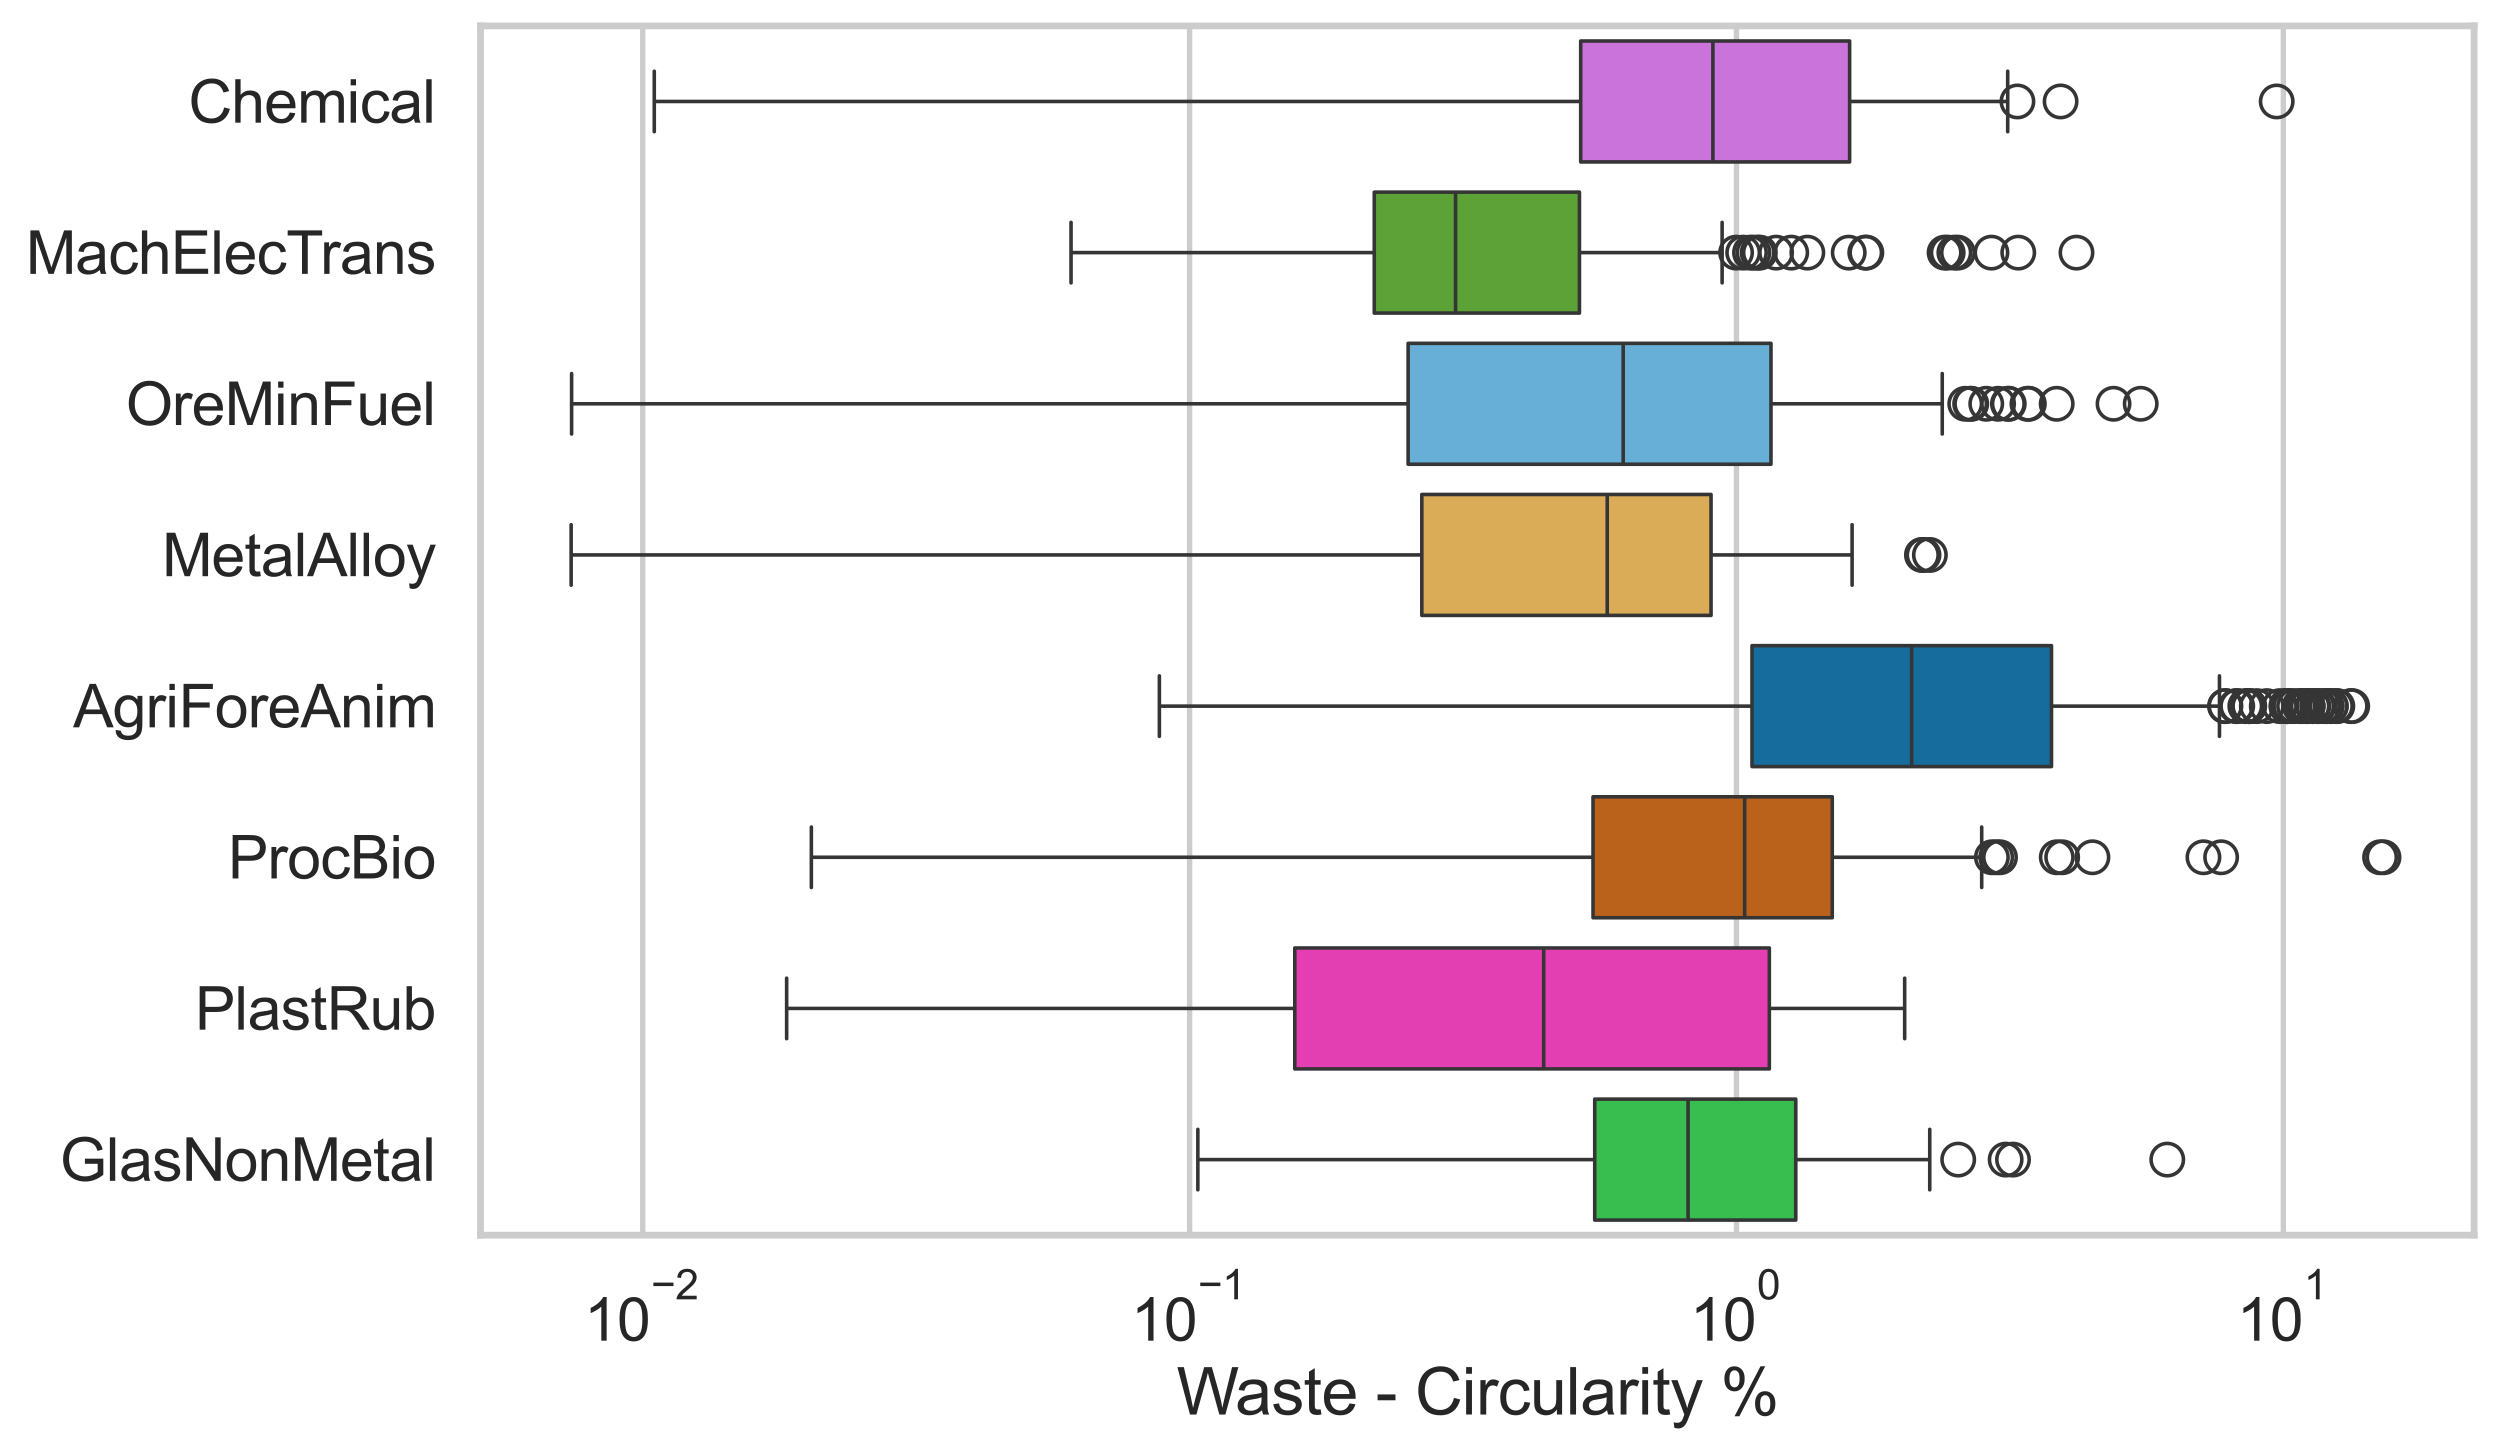 <?xml version="1.0" encoding="utf-8" standalone="no"?>
<!DOCTYPE svg PUBLIC "-//W3C//DTD SVG 1.1//EN"
  "http://www.w3.org/Graphics/SVG/1.1/DTD/svg11.dtd">
<svg xmlns:xlink="http://www.w3.org/1999/xlink" width="695.577pt" height="404.551pt" viewBox="0 0 695.577 404.551" xmlns="http://www.w3.org/2000/svg" version="1.1">
 <defs>
  <style type="text/css">*{stroke-linejoin: round; stroke-linecap: butt}</style>
 </defs>
 <g id="figure_1">
  <g id="patch_1">
   <path d="M 0 404.551 
L 695.577 404.551 
L 695.577 0 
L 0 0 
z
" style="fill: #ffffff"/>
  </g>
  <g id="axes_1">
   <g id="patch_2">
    <path d="M 133.697 343.665 
L 688.377 343.665 
L 688.377 7.2 
L 133.697 7.2 
z
" style="fill: #ffffff"/>
   </g>
   <g id="matplotlib.axis_1">
    <g id="xtick_1">
     <g id="line2d_1">
      <path d="M 178.83 343.665 
L 178.83 7.2 
" clip-path="url(#p4c058b5723)" style="fill: none; stroke: #cccccc; stroke-width: 1.5; stroke-linecap: round"/>
     </g>
     <g id="text_1">
      <!-- $\mathdefault{10^{-2}}$ -->
      <g style="fill: #262626" transform="translate(162.495 373.18) scale(0.165 -0.165)">
       <defs>
        <path id="ArialMT-31" d="M 2384 0 
L 1822 0 
L 1822 3584 
Q 1619 3391 1289 3197 
Q 959 3003 697 2906 
L 697 3450 
Q 1169 3672 1522 3987 
Q 1875 4303 2022 4600 
L 2384 4600 
L 2384 0 
z
" transform="scale(0.016)"/>
        <path id="ArialMT-30" d="M 266 2259 
Q 266 3072 433 3567 
Q 600 4063 929 4331 
Q 1259 4600 1759 4600 
Q 2128 4600 2406 4451 
Q 2684 4303 2865 4023 
Q 3047 3744 3150 3342 
Q 3253 2941 3253 2259 
Q 3253 1453 3087 958 
Q 2922 463 2592 192 
Q 2263 -78 1759 -78 
Q 1097 -78 719 397 
Q 266 969 266 2259 
z
M 844 2259 
Q 844 1131 1108 757 
Q 1372 384 1759 384 
Q 2147 384 2411 759 
Q 2675 1134 2675 2259 
Q 2675 3391 2411 3762 
Q 2147 4134 1753 4134 
Q 1366 4134 1134 3806 
Q 844 3388 844 2259 
z
" transform="scale(0.016)"/>
        <path id="ArialMT-2212" d="M 3381 1997 
L 356 1997 
L 356 2522 
L 3381 2522 
L 3381 1997 
z
" transform="scale(0.016)"/>
        <path id="ArialMT-32" d="M 3222 541 
L 3222 0 
L 194 0 
Q 188 203 259 391 
Q 375 700 629 1000 
Q 884 1300 1366 1694 
Q 2113 2306 2375 2664 
Q 2638 3022 2638 3341 
Q 2638 3675 2398 3904 
Q 2159 4134 1775 4134 
Q 1369 4134 1125 3890 
Q 881 3647 878 3216 
L 300 3275 
Q 359 3922 746 4261 
Q 1134 4600 1788 4600 
Q 2447 4600 2831 4234 
Q 3216 3869 3216 3328 
Q 3216 3053 3103 2787 
Q 2991 2522 2730 2228 
Q 2469 1934 1863 1422 
Q 1356 997 1212 845 
Q 1069 694 975 541 
L 3222 541 
z
" transform="scale(0.016)"/>
       </defs>
       <use xlink:href="#ArialMT-31" transform="translate(0 0.994)"/>
       <use xlink:href="#ArialMT-30" transform="translate(55.615 0.994)"/>
       <use xlink:href="#ArialMT-2212" transform="translate(112.973 70.688) scale(0.7)"/>
       <use xlink:href="#ArialMT-32" transform="translate(153.852 70.688) scale(0.7)"/>
      </g>
     </g>
    </g>
    <g id="xtick_2">
     <g id="line2d_2">
      <path d="M 330.986 343.665 
L 330.986 7.2 
" clip-path="url(#p4c058b5723)" style="fill: none; stroke: #cccccc; stroke-width: 1.5; stroke-linecap: round"/>
     </g>
     <g id="text_2">
      <!-- $\mathdefault{10^{-1}}$ -->
      <g style="fill: #262626" transform="translate(314.651 373.18) scale(0.165 -0.165)">
       <use xlink:href="#ArialMT-31" transform="translate(0 0.994)"/>
       <use xlink:href="#ArialMT-30" transform="translate(55.615 0.994)"/>
       <use xlink:href="#ArialMT-2212" transform="translate(112.973 70.688) scale(0.7)"/>
       <use xlink:href="#ArialMT-31" transform="translate(153.852 70.688) scale(0.7)"/>
      </g>
     </g>
    </g>
    <g id="xtick_3">
     <g id="line2d_3">
      <path d="M 483.142 343.665 
L 483.142 7.2 
" clip-path="url(#p4c058b5723)" style="fill: none; stroke: #cccccc; stroke-width: 1.5; stroke-linecap: round"/>
     </g>
     <g id="text_3">
      <!-- $\mathdefault{10^{0}}$ -->
      <g style="fill: #262626" transform="translate(470.19 373.18) scale(0.165 -0.165)">
       <use xlink:href="#ArialMT-31" transform="translate(0 0.994)"/>
       <use xlink:href="#ArialMT-30" transform="translate(55.615 0.994)"/>
       <use xlink:href="#ArialMT-30" transform="translate(112.973 70.688) scale(0.7)"/>
      </g>
     </g>
    </g>
    <g id="xtick_4">
     <g id="line2d_4">
      <path d="M 635.298 343.665 
L 635.298 7.2 
" clip-path="url(#p4c058b5723)" style="fill: none; stroke: #cccccc; stroke-width: 1.5; stroke-linecap: round"/>
     </g>
     <g id="text_4">
      <!-- $\mathdefault{10^{1}}$ -->
      <g style="fill: #262626" transform="translate(622.346 373.18) scale(0.165 -0.165)">
       <use xlink:href="#ArialMT-31" transform="translate(0 0.994)"/>
       <use xlink:href="#ArialMT-30" transform="translate(55.615 0.994)"/>
       <use xlink:href="#ArialMT-31" transform="translate(112.973 70.688) scale(0.7)"/>
      </g>
     </g>
    </g>
    <g id="xtick_5"/>
    <g id="xtick_6"/>
    <g id="xtick_7"/>
    <g id="xtick_8"/>
    <g id="xtick_9"/>
    <g id="xtick_10"/>
    <g id="xtick_11"/>
    <g id="xtick_12"/>
    <g id="xtick_13"/>
    <g id="xtick_14"/>
    <g id="xtick_15"/>
    <g id="xtick_16"/>
    <g id="xtick_17"/>
    <g id="xtick_18"/>
    <g id="xtick_19"/>
    <g id="xtick_20"/>
    <g id="xtick_21"/>
    <g id="xtick_22"/>
    <g id="xtick_23"/>
    <g id="xtick_24"/>
    <g id="xtick_25"/>
    <g id="xtick_26"/>
    <g id="xtick_27"/>
    <g id="xtick_28"/>
    <g id="xtick_29"/>
    <g id="xtick_30"/>
    <g id="xtick_31"/>
    <g id="xtick_32"/>
    <g id="xtick_33"/>
    <g id="text_5">
     <!-- Waste - Circularity % -->
     <g style="fill: #262626" transform="translate(327.366 393.563) scale(0.18 -0.18)">
      <defs>
       <path id="ArialMT-57" d="M 1294 0 
L 78 4581 
L 700 4581 
L 1397 1578 
Q 1509 1106 1591 641 
Q 1766 1375 1797 1488 
L 2669 4581 
L 3400 4581 
L 4056 2263 
Q 4303 1400 4413 641 
Q 4500 1075 4641 1638 
L 5359 4581 
L 5969 4581 
L 4713 0 
L 4128 0 
L 3163 3491 
Q 3041 3928 3019 4028 
Q 2947 3713 2884 3491 
L 1913 0 
L 1294 0 
z
" transform="scale(0.016)"/>
       <path id="ArialMT-61" d="M 2588 409 
Q 2275 144 1986 34 
Q 1697 -75 1366 -75 
Q 819 -75 525 192 
Q 231 459 231 875 
Q 231 1119 342 1320 
Q 453 1522 633 1644 
Q 813 1766 1038 1828 
Q 1203 1872 1538 1913 
Q 2219 1994 2541 2106 
Q 2544 2222 2544 2253 
Q 2544 2597 2384 2738 
Q 2169 2928 1744 2928 
Q 1347 2928 1158 2789 
Q 969 2650 878 2297 
L 328 2372 
Q 403 2725 575 2942 
Q 747 3159 1072 3276 
Q 1397 3394 1825 3394 
Q 2250 3394 2515 3294 
Q 2781 3194 2906 3042 
Q 3031 2891 3081 2659 
Q 3109 2516 3109 2141 
L 3109 1391 
Q 3109 606 3145 398 
Q 3181 191 3288 0 
L 2700 0 
Q 2613 175 2588 409 
z
M 2541 1666 
Q 2234 1541 1622 1453 
Q 1275 1403 1131 1340 
Q 988 1278 909 1158 
Q 831 1038 831 891 
Q 831 666 1001 516 
Q 1172 366 1500 366 
Q 1825 366 2078 508 
Q 2331 650 2450 897 
Q 2541 1088 2541 1459 
L 2541 1666 
z
" transform="scale(0.016)"/>
       <path id="ArialMT-73" d="M 197 991 
L 753 1078 
Q 800 744 1014 566 
Q 1228 388 1613 388 
Q 2000 388 2187 545 
Q 2375 703 2375 916 
Q 2375 1106 2209 1216 
Q 2094 1291 1634 1406 
Q 1016 1563 777 1677 
Q 538 1791 414 1992 
Q 291 2194 291 2438 
Q 291 2659 392 2848 
Q 494 3038 669 3163 
Q 800 3259 1026 3326 
Q 1253 3394 1513 3394 
Q 1903 3394 2198 3281 
Q 2494 3169 2634 2976 
Q 2775 2784 2828 2463 
L 2278 2388 
Q 2241 2644 2061 2787 
Q 1881 2931 1553 2931 
Q 1166 2931 1000 2803 
Q 834 2675 834 2503 
Q 834 2394 903 2306 
Q 972 2216 1119 2156 
Q 1203 2125 1616 2013 
Q 2213 1853 2448 1751 
Q 2684 1650 2818 1456 
Q 2953 1263 2953 975 
Q 2953 694 2789 445 
Q 2625 197 2315 61 
Q 2006 -75 1616 -75 
Q 969 -75 630 194 
Q 291 463 197 991 
z
" transform="scale(0.016)"/>
       <path id="ArialMT-74" d="M 1650 503 
L 1731 6 
Q 1494 -44 1306 -44 
Q 1000 -44 831 53 
Q 663 150 594 308 
Q 525 466 525 972 
L 525 2881 
L 113 2881 
L 113 3319 
L 525 3319 
L 525 4141 
L 1084 4478 
L 1084 3319 
L 1650 3319 
L 1650 2881 
L 1084 2881 
L 1084 941 
Q 1084 700 1114 631 
Q 1144 563 1211 522 
Q 1278 481 1403 481 
Q 1497 481 1650 503 
z
" transform="scale(0.016)"/>
       <path id="ArialMT-65" d="M 2694 1069 
L 3275 997 
Q 3138 488 2766 206 
Q 2394 -75 1816 -75 
Q 1088 -75 661 373 
Q 234 822 234 1631 
Q 234 2469 665 2931 
Q 1097 3394 1784 3394 
Q 2450 3394 2872 2941 
Q 3294 2488 3294 1666 
Q 3294 1616 3291 1516 
L 816 1516 
Q 847 969 1125 678 
Q 1403 388 1819 388 
Q 2128 388 2347 550 
Q 2566 713 2694 1069 
z
M 847 1978 
L 2700 1978 
Q 2663 2397 2488 2606 
Q 2219 2931 1791 2931 
Q 1403 2931 1139 2672 
Q 875 2413 847 1978 
z
" transform="scale(0.016)"/>
       <path id="ArialMT-20" transform="scale(0.016)"/>
       <path id="ArialMT-2d" d="M 203 1375 
L 203 1941 
L 1931 1941 
L 1931 1375 
L 203 1375 
z
" transform="scale(0.016)"/>
       <path id="ArialMT-43" d="M 3763 1606 
L 4369 1453 
Q 4178 706 3683 314 
Q 3188 -78 2472 -78 
Q 1731 -78 1267 223 
Q 803 525 561 1097 
Q 319 1669 319 2325 
Q 319 3041 592 3573 
Q 866 4106 1370 4382 
Q 1875 4659 2481 4659 
Q 3169 4659 3637 4309 
Q 4106 3959 4291 3325 
L 3694 3184 
Q 3534 3684 3231 3912 
Q 2928 4141 2469 4141 
Q 1941 4141 1586 3887 
Q 1231 3634 1087 3207 
Q 944 2781 944 2328 
Q 944 1744 1114 1308 
Q 1284 872 1643 656 
Q 2003 441 2422 441 
Q 2931 441 3284 734 
Q 3638 1028 3763 1606 
z
" transform="scale(0.016)"/>
       <path id="ArialMT-69" d="M 425 3934 
L 425 4581 
L 988 4581 
L 988 3934 
L 425 3934 
z
M 425 0 
L 425 3319 
L 988 3319 
L 988 0 
L 425 0 
z
" transform="scale(0.016)"/>
       <path id="ArialMT-72" d="M 416 0 
L 416 3319 
L 922 3319 
L 922 2816 
Q 1116 3169 1280 3281 
Q 1444 3394 1641 3394 
Q 1925 3394 2219 3213 
L 2025 2691 
Q 1819 2813 1613 2813 
Q 1428 2813 1281 2702 
Q 1134 2591 1072 2394 
Q 978 2094 978 1738 
L 978 0 
L 416 0 
z
" transform="scale(0.016)"/>
       <path id="ArialMT-63" d="M 2588 1216 
L 3141 1144 
Q 3050 572 2676 248 
Q 2303 -75 1759 -75 
Q 1078 -75 664 370 
Q 250 816 250 1647 
Q 250 2184 428 2587 
Q 606 2991 970 3192 
Q 1334 3394 1763 3394 
Q 2303 3394 2647 3120 
Q 2991 2847 3088 2344 
L 2541 2259 
Q 2463 2594 2264 2762 
Q 2066 2931 1784 2931 
Q 1359 2931 1093 2626 
Q 828 2322 828 1663 
Q 828 994 1084 691 
Q 1341 388 1753 388 
Q 2084 388 2306 591 
Q 2528 794 2588 1216 
z
" transform="scale(0.016)"/>
       <path id="ArialMT-75" d="M 2597 0 
L 2597 488 
Q 2209 -75 1544 -75 
Q 1250 -75 995 37 
Q 741 150 617 320 
Q 494 491 444 738 
Q 409 903 409 1263 
L 409 3319 
L 972 3319 
L 972 1478 
Q 972 1038 1006 884 
Q 1059 663 1231 536 
Q 1403 409 1656 409 
Q 1909 409 2131 539 
Q 2353 669 2445 892 
Q 2538 1116 2538 1541 
L 2538 3319 
L 3100 3319 
L 3100 0 
L 2597 0 
z
" transform="scale(0.016)"/>
       <path id="ArialMT-6c" d="M 409 0 
L 409 4581 
L 972 4581 
L 972 0 
L 409 0 
z
" transform="scale(0.016)"/>
       <path id="ArialMT-79" d="M 397 -1278 
L 334 -750 
Q 519 -800 656 -800 
Q 844 -800 956 -737 
Q 1069 -675 1141 -563 
Q 1194 -478 1313 -144 
Q 1328 -97 1363 -6 
L 103 3319 
L 709 3319 
L 1400 1397 
Q 1534 1031 1641 628 
Q 1738 1016 1872 1384 
L 2581 3319 
L 3144 3319 
L 1881 -56 
Q 1678 -603 1566 -809 
Q 1416 -1088 1222 -1217 
Q 1028 -1347 759 -1347 
Q 597 -1347 397 -1278 
z
" transform="scale(0.016)"/>
       <path id="ArialMT-25" d="M 372 3481 
Q 372 3972 619 4315 
Q 866 4659 1334 4659 
Q 1766 4659 2048 4351 
Q 2331 4044 2331 3447 
Q 2331 2866 2045 2552 
Q 1759 2238 1341 2238 
Q 925 2238 648 2547 
Q 372 2856 372 3481 
z
M 1350 4272 
Q 1141 4272 1002 4090 
Q 863 3909 863 3425 
Q 863 2984 1003 2804 
Q 1144 2625 1350 2625 
Q 1563 2625 1702 2806 
Q 1841 2988 1841 3469 
Q 1841 3913 1700 4092 
Q 1559 4272 1350 4272 
z
M 1353 -169 
L 3859 4659 
L 4316 4659 
L 1819 -169 
L 1353 -169 
z
M 3334 1075 
Q 3334 1569 3581 1911 
Q 3828 2253 4300 2253 
Q 4731 2253 5014 1945 
Q 5297 1638 5297 1041 
Q 5297 459 5011 145 
Q 4725 -169 4303 -169 
Q 3888 -169 3611 142 
Q 3334 453 3334 1075 
z
M 4316 1866 
Q 4103 1866 3964 1684 
Q 3825 1503 3825 1019 
Q 3825 581 3965 400 
Q 4106 219 4313 219 
Q 4528 219 4667 400 
Q 4806 581 4806 1063 
Q 4806 1506 4665 1686 
Q 4525 1866 4316 1866 
z
" transform="scale(0.016)"/>
      </defs>
      <use xlink:href="#ArialMT-57"/>
      <use xlink:href="#ArialMT-61" transform="translate(90.635 0)"/>
      <use xlink:href="#ArialMT-73" transform="translate(146.25 0)"/>
      <use xlink:href="#ArialMT-74" transform="translate(196.25 0)"/>
      <use xlink:href="#ArialMT-65" transform="translate(224.033 0)"/>
      <use xlink:href="#ArialMT-20" transform="translate(279.648 0)"/>
      <use xlink:href="#ArialMT-2d" transform="translate(307.432 0)"/>
      <use xlink:href="#ArialMT-20" transform="translate(340.732 0)"/>
      <use xlink:href="#ArialMT-43" transform="translate(368.516 0)"/>
      <use xlink:href="#ArialMT-69" transform="translate(440.732 0)"/>
      <use xlink:href="#ArialMT-72" transform="translate(462.949 0)"/>
      <use xlink:href="#ArialMT-63" transform="translate(496.25 0)"/>
      <use xlink:href="#ArialMT-75" transform="translate(546.25 0)"/>
      <use xlink:href="#ArialMT-6c" transform="translate(601.865 0)"/>
      <use xlink:href="#ArialMT-61" transform="translate(624.082 0)"/>
      <use xlink:href="#ArialMT-72" transform="translate(679.697 0)"/>
      <use xlink:href="#ArialMT-69" transform="translate(712.998 0)"/>
      <use xlink:href="#ArialMT-74" transform="translate(735.215 0)"/>
      <use xlink:href="#ArialMT-79" transform="translate(762.998 0)"/>
      <use xlink:href="#ArialMT-20" transform="translate(812.998 0)"/>
      <use xlink:href="#ArialMT-25" transform="translate(840.781 0)"/>
     </g>
    </g>
   </g>
   <g id="matplotlib.axis_2">
    <g id="ytick_1">
     <g id="text_6">
      <!-- Chemical -->
      <g style="fill: #262626" transform="translate(52.428 34.134) scale(0.165 -0.165)">
       <defs>
        <path id="ArialMT-68" d="M 422 0 
L 422 4581 
L 984 4581 
L 984 2938 
Q 1378 3394 1978 3394 
Q 2347 3394 2619 3248 
Q 2891 3103 3008 2847 
Q 3125 2591 3125 2103 
L 3125 0 
L 2563 0 
L 2563 2103 
Q 2563 2525 2380 2717 
Q 2197 2909 1863 2909 
Q 1613 2909 1392 2779 
Q 1172 2650 1078 2428 
Q 984 2206 984 1816 
L 984 0 
L 422 0 
z
" transform="scale(0.016)"/>
        <path id="ArialMT-6d" d="M 422 0 
L 422 3319 
L 925 3319 
L 925 2853 
Q 1081 3097 1340 3245 
Q 1600 3394 1931 3394 
Q 2300 3394 2536 3241 
Q 2772 3088 2869 2813 
Q 3263 3394 3894 3394 
Q 4388 3394 4653 3120 
Q 4919 2847 4919 2278 
L 4919 0 
L 4359 0 
L 4359 2091 
Q 4359 2428 4304 2576 
Q 4250 2725 4106 2815 
Q 3963 2906 3769 2906 
Q 3419 2906 3187 2673 
Q 2956 2441 2956 1928 
L 2956 0 
L 2394 0 
L 2394 2156 
Q 2394 2531 2256 2718 
Q 2119 2906 1806 2906 
Q 1569 2906 1367 2781 
Q 1166 2656 1075 2415 
Q 984 2175 984 1722 
L 984 0 
L 422 0 
z
" transform="scale(0.016)"/>
       </defs>
       <use xlink:href="#ArialMT-43"/>
       <use xlink:href="#ArialMT-68" transform="translate(72.217 0)"/>
       <use xlink:href="#ArialMT-65" transform="translate(127.832 0)"/>
       <use xlink:href="#ArialMT-6d" transform="translate(183.447 0)"/>
       <use xlink:href="#ArialMT-69" transform="translate(266.748 0)"/>
       <use xlink:href="#ArialMT-63" transform="translate(288.965 0)"/>
       <use xlink:href="#ArialMT-61" transform="translate(338.965 0)"/>
       <use xlink:href="#ArialMT-6c" transform="translate(394.58 0)"/>
      </g>
     </g>
    </g>
    <g id="ytick_2">
     <g id="text_7">
      <!-- MachElecTrans -->
      <g style="fill: #262626" transform="translate(7.2 76.192) scale(0.165 -0.165)">
       <defs>
        <path id="ArialMT-4d" d="M 475 0 
L 475 4581 
L 1388 4581 
L 2472 1338 
Q 2622 884 2691 659 
Q 2769 909 2934 1394 
L 4031 4581 
L 4847 4581 
L 4847 0 
L 4263 0 
L 4263 3834 
L 2931 0 
L 2384 0 
L 1059 3900 
L 1059 0 
L 475 0 
z
" transform="scale(0.016)"/>
        <path id="ArialMT-45" d="M 506 0 
L 506 4581 
L 3819 4581 
L 3819 4041 
L 1113 4041 
L 1113 2638 
L 3647 2638 
L 3647 2100 
L 1113 2100 
L 1113 541 
L 3925 541 
L 3925 0 
L 506 0 
z
" transform="scale(0.016)"/>
        <path id="ArialMT-54" d="M 1659 0 
L 1659 4041 
L 150 4041 
L 150 4581 
L 3781 4581 
L 3781 4041 
L 2266 4041 
L 2266 0 
L 1659 0 
z
" transform="scale(0.016)"/>
        <path id="ArialMT-6e" d="M 422 0 
L 422 3319 
L 928 3319 
L 928 2847 
Q 1294 3394 1984 3394 
Q 2284 3394 2536 3286 
Q 2788 3178 2913 3003 
Q 3038 2828 3088 2588 
Q 3119 2431 3119 2041 
L 3119 0 
L 2556 0 
L 2556 2019 
Q 2556 2363 2490 2533 
Q 2425 2703 2258 2804 
Q 2091 2906 1866 2906 
Q 1506 2906 1245 2678 
Q 984 2450 984 1813 
L 984 0 
L 422 0 
z
" transform="scale(0.016)"/>
       </defs>
       <use xlink:href="#ArialMT-4d"/>
       <use xlink:href="#ArialMT-61" transform="translate(83.301 0)"/>
       <use xlink:href="#ArialMT-63" transform="translate(138.916 0)"/>
       <use xlink:href="#ArialMT-68" transform="translate(188.916 0)"/>
       <use xlink:href="#ArialMT-45" transform="translate(244.531 0)"/>
       <use xlink:href="#ArialMT-6c" transform="translate(311.23 0)"/>
       <use xlink:href="#ArialMT-65" transform="translate(333.447 0)"/>
       <use xlink:href="#ArialMT-63" transform="translate(389.062 0)"/>
       <use xlink:href="#ArialMT-54" transform="translate(439.062 0)"/>
       <use xlink:href="#ArialMT-72" transform="translate(496.396 0)"/>
       <use xlink:href="#ArialMT-61" transform="translate(529.697 0)"/>
       <use xlink:href="#ArialMT-6e" transform="translate(585.312 0)"/>
       <use xlink:href="#ArialMT-73" transform="translate(640.928 0)"/>
      </g>
     </g>
    </g>
    <g id="ytick_3">
     <g id="text_8">
      <!-- OreMinFuel -->
      <g style="fill: #262626" transform="translate(35.013 118.25) scale(0.165 -0.165)">
       <defs>
        <path id="ArialMT-4f" d="M 309 2231 
Q 309 3372 921 4017 
Q 1534 4663 2503 4663 
Q 3138 4663 3647 4359 
Q 4156 4056 4423 3514 
Q 4691 2972 4691 2284 
Q 4691 1588 4409 1038 
Q 4128 488 3612 205 
Q 3097 -78 2500 -78 
Q 1853 -78 1343 234 
Q 834 547 571 1087 
Q 309 1628 309 2231 
z
M 934 2222 
Q 934 1394 1379 917 
Q 1825 441 2497 441 
Q 3181 441 3623 922 
Q 4066 1403 4066 2288 
Q 4066 2847 3877 3264 
Q 3688 3681 3323 3911 
Q 2959 4141 2506 4141 
Q 1863 4141 1398 3698 
Q 934 3256 934 2222 
z
" transform="scale(0.016)"/>
        <path id="ArialMT-46" d="M 525 0 
L 525 4581 
L 3616 4581 
L 3616 4041 
L 1131 4041 
L 1131 2622 
L 3281 2622 
L 3281 2081 
L 1131 2081 
L 1131 0 
L 525 0 
z
" transform="scale(0.016)"/>
       </defs>
       <use xlink:href="#ArialMT-4f"/>
       <use xlink:href="#ArialMT-72" transform="translate(77.783 0)"/>
       <use xlink:href="#ArialMT-65" transform="translate(111.084 0)"/>
       <use xlink:href="#ArialMT-4d" transform="translate(166.699 0)"/>
       <use xlink:href="#ArialMT-69" transform="translate(250 0)"/>
       <use xlink:href="#ArialMT-6e" transform="translate(272.217 0)"/>
       <use xlink:href="#ArialMT-46" transform="translate(327.832 0)"/>
       <use xlink:href="#ArialMT-75" transform="translate(388.916 0)"/>
       <use xlink:href="#ArialMT-65" transform="translate(444.531 0)"/>
       <use xlink:href="#ArialMT-6c" transform="translate(500.146 0)"/>
      </g>
     </g>
    </g>
    <g id="ytick_4">
     <g id="text_9">
      <!-- MetalAlloy -->
      <g style="fill: #262626" transform="translate(45.088 160.308) scale(0.165 -0.165)">
       <defs>
        <path id="ArialMT-41" d="M -9 0 
L 1750 4581 
L 2403 4581 
L 4278 0 
L 3588 0 
L 3053 1388 
L 1138 1388 
L 634 0 
L -9 0 
z
M 1313 1881 
L 2866 1881 
L 2388 3150 
Q 2169 3728 2063 4100 
Q 1975 3659 1816 3225 
L 1313 1881 
z
" transform="scale(0.016)"/>
        <path id="ArialMT-6f" d="M 213 1659 
Q 213 2581 725 3025 
Q 1153 3394 1769 3394 
Q 2453 3394 2887 2945 
Q 3322 2497 3322 1706 
Q 3322 1066 3130 698 
Q 2938 331 2570 128 
Q 2203 -75 1769 -75 
Q 1072 -75 642 372 
Q 213 819 213 1659 
z
M 791 1659 
Q 791 1022 1069 705 
Q 1347 388 1769 388 
Q 2188 388 2466 706 
Q 2744 1025 2744 1678 
Q 2744 2294 2464 2611 
Q 2184 2928 1769 2928 
Q 1347 2928 1069 2612 
Q 791 2297 791 1659 
z
" transform="scale(0.016)"/>
       </defs>
       <use xlink:href="#ArialMT-4d"/>
       <use xlink:href="#ArialMT-65" transform="translate(83.301 0)"/>
       <use xlink:href="#ArialMT-74" transform="translate(138.916 0)"/>
       <use xlink:href="#ArialMT-61" transform="translate(166.699 0)"/>
       <use xlink:href="#ArialMT-6c" transform="translate(222.314 0)"/>
       <use xlink:href="#ArialMT-41" transform="translate(244.531 0)"/>
       <use xlink:href="#ArialMT-6c" transform="translate(311.23 0)"/>
       <use xlink:href="#ArialMT-6c" transform="translate(333.447 0)"/>
       <use xlink:href="#ArialMT-6f" transform="translate(355.664 0)"/>
       <use xlink:href="#ArialMT-79" transform="translate(411.279 0)"/>
      </g>
     </g>
    </g>
    <g id="ytick_5">
     <g id="text_10">
      <!-- AgriForeAnim -->
      <g style="fill: #262626" transform="translate(20.341 202.366) scale(0.165 -0.165)">
       <defs>
        <path id="ArialMT-67" d="M 319 -275 
L 866 -356 
Q 900 -609 1056 -725 
Q 1266 -881 1628 -881 
Q 2019 -881 2231 -725 
Q 2444 -569 2519 -288 
Q 2563 -116 2559 434 
Q 2191 0 1641 0 
Q 956 0 581 494 
Q 206 988 206 1678 
Q 206 2153 378 2554 
Q 550 2956 876 3175 
Q 1203 3394 1644 3394 
Q 2231 3394 2613 2919 
L 2613 3319 
L 3131 3319 
L 3131 450 
Q 3131 -325 2973 -648 
Q 2816 -972 2473 -1159 
Q 2131 -1347 1631 -1347 
Q 1038 -1347 672 -1080 
Q 306 -813 319 -275 
z
M 784 1719 
Q 784 1066 1043 766 
Q 1303 466 1694 466 
Q 2081 466 2343 764 
Q 2606 1063 2606 1700 
Q 2606 2309 2336 2618 
Q 2066 2928 1684 2928 
Q 1309 2928 1046 2623 
Q 784 2319 784 1719 
z
" transform="scale(0.016)"/>
       </defs>
       <use xlink:href="#ArialMT-41"/>
       <use xlink:href="#ArialMT-67" transform="translate(66.699 0)"/>
       <use xlink:href="#ArialMT-72" transform="translate(122.314 0)"/>
       <use xlink:href="#ArialMT-69" transform="translate(155.615 0)"/>
       <use xlink:href="#ArialMT-46" transform="translate(177.832 0)"/>
       <use xlink:href="#ArialMT-6f" transform="translate(238.916 0)"/>
       <use xlink:href="#ArialMT-72" transform="translate(294.531 0)"/>
       <use xlink:href="#ArialMT-65" transform="translate(327.832 0)"/>
       <use xlink:href="#ArialMT-41" transform="translate(383.447 0)"/>
       <use xlink:href="#ArialMT-6e" transform="translate(450.146 0)"/>
       <use xlink:href="#ArialMT-69" transform="translate(505.762 0)"/>
       <use xlink:href="#ArialMT-6d" transform="translate(527.979 0)"/>
      </g>
     </g>
    </g>
    <g id="ytick_6">
     <g id="text_11">
      <!-- ProcBio -->
      <g style="fill: #262626" transform="translate(63.424 244.425) scale(0.165 -0.165)">
       <defs>
        <path id="ArialMT-50" d="M 494 0 
L 494 4581 
L 2222 4581 
Q 2678 4581 2919 4538 
Q 3256 4481 3484 4323 
Q 3713 4166 3852 3881 
Q 3991 3597 3991 3256 
Q 3991 2672 3619 2267 
Q 3247 1863 2275 1863 
L 1100 1863 
L 1100 0 
L 494 0 
z
M 1100 2403 
L 2284 2403 
Q 2872 2403 3119 2622 
Q 3366 2841 3366 3238 
Q 3366 3525 3220 3729 
Q 3075 3934 2838 4000 
Q 2684 4041 2272 4041 
L 1100 4041 
L 1100 2403 
z
" transform="scale(0.016)"/>
        <path id="ArialMT-42" d="M 469 0 
L 469 4581 
L 2188 4581 
Q 2713 4581 3030 4442 
Q 3347 4303 3526 4014 
Q 3706 3725 3706 3409 
Q 3706 3116 3547 2856 
Q 3388 2597 3066 2438 
Q 3481 2316 3704 2022 
Q 3928 1728 3928 1328 
Q 3928 1006 3792 729 
Q 3656 453 3456 303 
Q 3256 153 2954 76 
Q 2653 0 2216 0 
L 469 0 
z
M 1075 2656 
L 2066 2656 
Q 2469 2656 2644 2709 
Q 2875 2778 2992 2937 
Q 3109 3097 3109 3338 
Q 3109 3566 3000 3739 
Q 2891 3913 2687 3977 
Q 2484 4041 1991 4041 
L 1075 4041 
L 1075 2656 
z
M 1075 541 
L 2216 541 
Q 2509 541 2628 563 
Q 2838 600 2978 687 
Q 3119 775 3209 942 
Q 3300 1109 3300 1328 
Q 3300 1584 3169 1773 
Q 3038 1963 2805 2039 
Q 2572 2116 2134 2116 
L 1075 2116 
L 1075 541 
z
" transform="scale(0.016)"/>
       </defs>
       <use xlink:href="#ArialMT-50"/>
       <use xlink:href="#ArialMT-72" transform="translate(66.699 0)"/>
       <use xlink:href="#ArialMT-6f" transform="translate(100 0)"/>
       <use xlink:href="#ArialMT-63" transform="translate(155.615 0)"/>
       <use xlink:href="#ArialMT-42" transform="translate(205.615 0)"/>
       <use xlink:href="#ArialMT-69" transform="translate(272.314 0)"/>
       <use xlink:href="#ArialMT-6f" transform="translate(294.531 0)"/>
      </g>
     </g>
    </g>
    <g id="ytick_7">
     <g id="text_12">
      <!-- PlastRub -->
      <g style="fill: #262626" transform="translate(54.248 286.483) scale(0.165 -0.165)">
       <defs>
        <path id="ArialMT-52" d="M 503 0 
L 503 4581 
L 2534 4581 
Q 3147 4581 3465 4457 
Q 3784 4334 3975 4021 
Q 4166 3709 4166 3331 
Q 4166 2844 3850 2509 
Q 3534 2175 2875 2084 
Q 3116 1969 3241 1856 
Q 3506 1613 3744 1247 
L 4541 0 
L 3778 0 
L 3172 953 
Q 2906 1366 2734 1584 
Q 2563 1803 2427 1890 
Q 2291 1978 2150 2013 
Q 2047 2034 1813 2034 
L 1109 2034 
L 1109 0 
L 503 0 
z
M 1109 2559 
L 2413 2559 
Q 2828 2559 3062 2645 
Q 3297 2731 3419 2920 
Q 3541 3109 3541 3331 
Q 3541 3656 3305 3865 
Q 3069 4075 2559 4075 
L 1109 4075 
L 1109 2559 
z
" transform="scale(0.016)"/>
        <path id="ArialMT-62" d="M 941 0 
L 419 0 
L 419 4581 
L 981 4581 
L 981 2947 
Q 1338 3394 1891 3394 
Q 2197 3394 2470 3270 
Q 2744 3147 2920 2923 
Q 3097 2700 3197 2384 
Q 3297 2069 3297 1709 
Q 3297 856 2875 390 
Q 2453 -75 1863 -75 
Q 1275 -75 941 416 
L 941 0 
z
M 934 1684 
Q 934 1088 1097 822 
Q 1363 388 1816 388 
Q 2184 388 2453 708 
Q 2722 1028 2722 1663 
Q 2722 2313 2464 2622 
Q 2206 2931 1841 2931 
Q 1472 2931 1203 2611 
Q 934 2291 934 1684 
z
" transform="scale(0.016)"/>
       </defs>
       <use xlink:href="#ArialMT-50"/>
       <use xlink:href="#ArialMT-6c" transform="translate(66.699 0)"/>
       <use xlink:href="#ArialMT-61" transform="translate(88.916 0)"/>
       <use xlink:href="#ArialMT-73" transform="translate(144.531 0)"/>
       <use xlink:href="#ArialMT-74" transform="translate(194.531 0)"/>
       <use xlink:href="#ArialMT-52" transform="translate(222.314 0)"/>
       <use xlink:href="#ArialMT-75" transform="translate(294.531 0)"/>
       <use xlink:href="#ArialMT-62" transform="translate(350.146 0)"/>
      </g>
     </g>
    </g>
    <g id="ytick_8">
     <g id="text_13">
      <!-- GlasNonMetal -->
      <g style="fill: #262626" transform="translate(16.659 328.541) scale(0.165 -0.165)">
       <defs>
        <path id="ArialMT-47" d="M 2638 1797 
L 2638 2334 
L 4578 2338 
L 4578 638 
Q 4131 281 3656 101 
Q 3181 -78 2681 -78 
Q 2006 -78 1454 211 
Q 903 500 622 1047 
Q 341 1594 341 2269 
Q 341 2938 620 3517 
Q 900 4097 1425 4378 
Q 1950 4659 2634 4659 
Q 3131 4659 3532 4498 
Q 3934 4338 4162 4050 
Q 4391 3763 4509 3300 
L 3963 3150 
Q 3859 3500 3706 3700 
Q 3553 3900 3268 4020 
Q 2984 4141 2638 4141 
Q 2222 4141 1919 4014 
Q 1616 3888 1430 3681 
Q 1244 3475 1141 3228 
Q 966 2803 966 2306 
Q 966 1694 1177 1281 
Q 1388 869 1791 669 
Q 2194 469 2647 469 
Q 3041 469 3416 620 
Q 3791 772 3984 944 
L 3984 1797 
L 2638 1797 
z
" transform="scale(0.016)"/>
        <path id="ArialMT-4e" d="M 488 0 
L 488 4581 
L 1109 4581 
L 3516 984 
L 3516 4581 
L 4097 4581 
L 4097 0 
L 3475 0 
L 1069 3600 
L 1069 0 
L 488 0 
z
" transform="scale(0.016)"/>
       </defs>
       <use xlink:href="#ArialMT-47"/>
       <use xlink:href="#ArialMT-6c" transform="translate(77.783 0)"/>
       <use xlink:href="#ArialMT-61" transform="translate(100 0)"/>
       <use xlink:href="#ArialMT-73" transform="translate(155.615 0)"/>
       <use xlink:href="#ArialMT-4e" transform="translate(205.615 0)"/>
       <use xlink:href="#ArialMT-6f" transform="translate(277.832 0)"/>
       <use xlink:href="#ArialMT-6e" transform="translate(333.447 0)"/>
       <use xlink:href="#ArialMT-4d" transform="translate(389.062 0)"/>
       <use xlink:href="#ArialMT-65" transform="translate(472.363 0)"/>
       <use xlink:href="#ArialMT-74" transform="translate(527.979 0)"/>
       <use xlink:href="#ArialMT-61" transform="translate(555.762 0)"/>
       <use xlink:href="#ArialMT-6c" transform="translate(611.377 0)"/>
      </g>
     </g>
    </g>
   </g>
   <g id="patch_3">
    <path d="M 439.801 11.406 
L 439.801 45.052 
L 514.621 45.052 
L 514.621 11.406 
L 439.801 11.406 
z
" clip-path="url(#p4c058b5723)" style="fill: #ca74db; stroke: #353535; stroke-linejoin: miter"/>
   </g>
   <g id="line2d_5">
    <path d="M 439.801 28.229 
L 182.039 28.229 
" clip-path="url(#p4c058b5723)" style="fill: none; stroke: #353535"/>
   </g>
   <g id="line2d_6">
    <path d="M 514.621 28.229 
L 558.606 28.229 
" clip-path="url(#p4c058b5723)" style="fill: none; stroke: #353535"/>
   </g>
   <g id="line2d_7">
    <path d="M 182.039 19.817 
L 182.039 36.641 
" clip-path="url(#p4c058b5723)" style="fill: none; stroke: #353535; stroke-linecap: round"/>
   </g>
   <g id="line2d_8">
    <path d="M 558.606 19.817 
L 558.606 36.641 
" clip-path="url(#p4c058b5723)" style="fill: none; stroke: #353535; stroke-linecap: round"/>
   </g>
   <g id="line2d_9">
    <defs>
     <path id="ma0adf026ec" d="M 0 4.5 
C 1.193 4.5 2.338 4.026 3.182 3.182 
C 4.026 2.338 4.5 1.193 4.5 0 
C 4.5 -1.193 4.026 -2.338 3.182 -3.182 
C 2.338 -4.026 1.193 -4.5 0 -4.5 
C -1.193 -4.5 -2.338 -4.026 -3.182 -3.182 
C -4.026 -2.338 -4.5 -1.193 -4.5 0 
C -4.5 1.193 -4.026 2.338 -3.182 3.182 
C -2.338 4.026 -1.193 4.5 0 4.5 
z
" style="stroke: #353535"/>
    </defs>
    <g clip-path="url(#p4c058b5723)">
     <use xlink:href="#ma0adf026ec" x="573.32" y="28.229" style="fill-opacity: 0; stroke: #353535"/>
     <use xlink:href="#ma0adf026ec" x="633.447" y="28.229" style="fill-opacity: 0; stroke: #353535"/>
     <use xlink:href="#ma0adf026ec" x="561.313" y="28.229" style="fill-opacity: 0; stroke: #353535"/>
    </g>
   </g>
   <g id="patch_4">
    <path d="M 382.363 53.464 
L 382.363 87.11 
L 439.448 87.11 
L 439.448 53.464 
L 382.363 53.464 
z
" clip-path="url(#p4c058b5723)" style="fill: #5ca236; stroke: #353535; stroke-linejoin: miter"/>
   </g>
   <g id="line2d_10">
    <path d="M 382.363 70.287 
L 297.997 70.287 
" clip-path="url(#p4c058b5723)" style="fill: none; stroke: #353535"/>
   </g>
   <g id="line2d_11">
    <path d="M 439.448 70.287 
L 479.146 70.287 
" clip-path="url(#p4c058b5723)" style="fill: none; stroke: #353535"/>
   </g>
   <g id="line2d_12">
    <path d="M 297.997 61.875 
L 297.997 78.699 
" clip-path="url(#p4c058b5723)" style="fill: none; stroke: #353535; stroke-linecap: round"/>
   </g>
   <g id="line2d_13">
    <path d="M 479.146 61.875 
L 479.146 78.699 
" clip-path="url(#p4c058b5723)" style="fill: none; stroke: #353535; stroke-linecap: round"/>
   </g>
   <g id="line2d_14">
    <g clip-path="url(#p4c058b5723)">
     <use xlink:href="#ma0adf026ec" x="541.905" y="70.287" style="fill-opacity: 0; stroke: #353535"/>
     <use xlink:href="#ma0adf026ec" x="483.031" y="70.287" style="fill-opacity: 0; stroke: #353535"/>
     <use xlink:href="#ma0adf026ec" x="494.156" y="70.287" style="fill-opacity: 0; stroke: #353535"/>
     <use xlink:href="#ma0adf026ec" x="554.082" y="70.287" style="fill-opacity: 0; stroke: #353535"/>
     <use xlink:href="#ma0adf026ec" x="561.54" y="70.287" style="fill-opacity: 0; stroke: #353535"/>
     <use xlink:href="#ma0adf026ec" x="485.008" y="70.287" style="fill-opacity: 0; stroke: #353535"/>
     <use xlink:href="#ma0adf026ec" x="486.905" y="70.287" style="fill-opacity: 0; stroke: #353535"/>
     <use xlink:href="#ma0adf026ec" x="489.637" y="70.287" style="fill-opacity: 0; stroke: #353535"/>
     <use xlink:href="#ma0adf026ec" x="498.373" y="70.287" style="fill-opacity: 0; stroke: #353535"/>
     <use xlink:href="#ma0adf026ec" x="544.75" y="70.287" style="fill-opacity: 0; stroke: #353535"/>
     <use xlink:href="#ma0adf026ec" x="518.972" y="70.287" style="fill-opacity: 0; stroke: #353535"/>
     <use xlink:href="#ma0adf026ec" x="543.765" y="70.287" style="fill-opacity: 0; stroke: #353535"/>
     <use xlink:href="#ma0adf026ec" x="514.369" y="70.287" style="fill-opacity: 0; stroke: #353535"/>
     <use xlink:href="#ma0adf026ec" x="489.023" y="70.287" style="fill-opacity: 0; stroke: #353535"/>
     <use xlink:href="#ma0adf026ec" x="487.873" y="70.287" style="fill-opacity: 0; stroke: #353535"/>
     <use xlink:href="#ma0adf026ec" x="519.276" y="70.287" style="fill-opacity: 0; stroke: #353535"/>
     <use xlink:href="#ma0adf026ec" x="502.86" y="70.287" style="fill-opacity: 0; stroke: #353535"/>
     <use xlink:href="#ma0adf026ec" x="577.744" y="70.287" style="fill-opacity: 0; stroke: #353535"/>
     <use xlink:href="#ma0adf026ec" x="541.045" y="70.287" style="fill-opacity: 0; stroke: #353535"/>
    </g>
   </g>
   <g id="patch_5">
    <path d="M 391.786 95.522 
L 391.786 129.168 
L 492.739 129.168 
L 492.739 95.522 
L 391.786 95.522 
z
" clip-path="url(#p4c058b5723)" style="fill: #68afd7; stroke: #353535; stroke-linejoin: miter"/>
   </g>
   <g id="line2d_15">
    <path d="M 391.786 112.345 
L 159.039 112.345 
" clip-path="url(#p4c058b5723)" style="fill: none; stroke: #353535"/>
   </g>
   <g id="line2d_16">
    <path d="M 492.739 112.345 
L 540.392 112.345 
" clip-path="url(#p4c058b5723)" style="fill: none; stroke: #353535"/>
   </g>
   <g id="line2d_17">
    <path d="M 159.039 103.934 
L 159.039 120.757 
" clip-path="url(#p4c058b5723)" style="fill: none; stroke: #353535; stroke-linecap: round"/>
   </g>
   <g id="line2d_18">
    <path d="M 540.392 103.934 
L 540.392 120.757 
" clip-path="url(#p4c058b5723)" style="fill: none; stroke: #353535; stroke-linecap: round"/>
   </g>
   <g id="line2d_19">
    <g clip-path="url(#p4c058b5723)">
     <use xlink:href="#ma0adf026ec" x="572.235" y="112.345" style="fill-opacity: 0; stroke: #353535"/>
     <use xlink:href="#ma0adf026ec" x="595.608" y="112.345" style="fill-opacity: 0; stroke: #353535"/>
     <use xlink:href="#ma0adf026ec" x="588.047" y="112.345" style="fill-opacity: 0; stroke: #353535"/>
     <use xlink:href="#ma0adf026ec" x="555.933" y="112.345" style="fill-opacity: 0; stroke: #353535"/>
     <use xlink:href="#ma0adf026ec" x="564.492" y="112.345" style="fill-opacity: 0; stroke: #353535"/>
     <use xlink:href="#ma0adf026ec" x="548.467" y="112.345" style="fill-opacity: 0; stroke: #353535"/>
     <use xlink:href="#ma0adf026ec" x="558.899" y="112.345" style="fill-opacity: 0; stroke: #353535"/>
     <use xlink:href="#ma0adf026ec" x="558.664" y="112.345" style="fill-opacity: 0; stroke: #353535"/>
     <use xlink:href="#ma0adf026ec" x="552.635" y="112.345" style="fill-opacity: 0; stroke: #353535"/>
     <use xlink:href="#ma0adf026ec" x="564.093" y="112.345" style="fill-opacity: 0; stroke: #353535"/>
     <use xlink:href="#ma0adf026ec" x="548.158" y="112.345" style="fill-opacity: 0; stroke: #353535"/>
     <use xlink:href="#ma0adf026ec" x="546.793" y="112.345" style="fill-opacity: 0; stroke: #353535"/>
    </g>
   </g>
   <g id="patch_6">
    <path d="M 395.594 137.58 
L 395.594 171.226 
L 476.063 171.226 
L 476.063 137.58 
L 395.594 137.58 
z
" clip-path="url(#p4c058b5723)" style="fill: #daac58; stroke: #353535; stroke-linejoin: miter"/>
   </g>
   <g id="line2d_20">
    <path d="M 395.594 154.403 
L 158.91 154.403 
" clip-path="url(#p4c058b5723)" style="fill: none; stroke: #353535"/>
   </g>
   <g id="line2d_21">
    <path d="M 476.063 154.403 
L 515.313 154.403 
" clip-path="url(#p4c058b5723)" style="fill: none; stroke: #353535"/>
   </g>
   <g id="line2d_22">
    <path d="M 158.91 145.992 
L 158.91 162.815 
" clip-path="url(#p4c058b5723)" style="fill: none; stroke: #353535; stroke-linecap: round"/>
   </g>
   <g id="line2d_23">
    <path d="M 515.313 145.992 
L 515.313 162.815 
" clip-path="url(#p4c058b5723)" style="fill: none; stroke: #353535; stroke-linecap: round"/>
   </g>
   <g id="line2d_24">
    <g clip-path="url(#p4c058b5723)">
     <use xlink:href="#ma0adf026ec" x="534.736" y="154.403" style="fill-opacity: 0; stroke: #353535"/>
     <use xlink:href="#ma0adf026ec" x="535.176" y="154.403" style="fill-opacity: 0; stroke: #353535"/>
     <use xlink:href="#ma0adf026ec" x="536.952" y="154.403" style="fill-opacity: 0; stroke: #353535"/>
    </g>
   </g>
   <g id="patch_7">
    <path d="M 487.46 179.638 
L 487.46 213.285 
L 570.789 213.285 
L 570.789 179.638 
L 487.46 179.638 
z
" clip-path="url(#p4c058b5723)" style="fill: #166c9c; stroke: #353535; stroke-linejoin: miter"/>
   </g>
   <g id="line2d_25">
    <path d="M 487.46 196.461 
L 322.574 196.461 
" clip-path="url(#p4c058b5723)" style="fill: none; stroke: #353535"/>
   </g>
   <g id="line2d_26">
    <path d="M 570.789 196.461 
L 617.525 196.461 
" clip-path="url(#p4c058b5723)" style="fill: none; stroke: #353535"/>
   </g>
   <g id="line2d_27">
    <path d="M 322.574 188.05 
L 322.574 204.873 
" clip-path="url(#p4c058b5723)" style="fill: none; stroke: #353535; stroke-linecap: round"/>
   </g>
   <g id="line2d_28">
    <path d="M 617.525 188.05 
L 617.525 204.873 
" clip-path="url(#p4c058b5723)" style="fill: none; stroke: #353535; stroke-linecap: round"/>
   </g>
   <g id="line2d_29">
    <g clip-path="url(#p4c058b5723)">
     <use xlink:href="#ma0adf026ec" x="636.143" y="196.461" style="fill-opacity: 0; stroke: #353535"/>
     <use xlink:href="#ma0adf026ec" x="643.675" y="196.461" style="fill-opacity: 0; stroke: #353535"/>
     <use xlink:href="#ma0adf026ec" x="648.5" y="196.461" style="fill-opacity: 0; stroke: #353535"/>
     <use xlink:href="#ma0adf026ec" x="636.383" y="196.461" style="fill-opacity: 0; stroke: #353535"/>
     <use xlink:href="#ma0adf026ec" x="639.864" y="196.461" style="fill-opacity: 0; stroke: #353535"/>
     <use xlink:href="#ma0adf026ec" x="647.395" y="196.461" style="fill-opacity: 0; stroke: #353535"/>
     <use xlink:href="#ma0adf026ec" x="654.458" y="196.461" style="fill-opacity: 0; stroke: #353535"/>
     <use xlink:href="#ma0adf026ec" x="622.474" y="196.461" style="fill-opacity: 0; stroke: #353535"/>
     <use xlink:href="#ma0adf026ec" x="643.391" y="196.461" style="fill-opacity: 0; stroke: #353535"/>
     <use xlink:href="#ma0adf026ec" x="649.925" y="196.461" style="fill-opacity: 0; stroke: #353535"/>
     <use xlink:href="#ma0adf026ec" x="648.501" y="196.461" style="fill-opacity: 0; stroke: #353535"/>
     <use xlink:href="#ma0adf026ec" x="625.635" y="196.461" style="fill-opacity: 0; stroke: #353535"/>
     <use xlink:href="#ma0adf026ec" x="646.406" y="196.461" style="fill-opacity: 0; stroke: #353535"/>
     <use xlink:href="#ma0adf026ec" x="634.322" y="196.461" style="fill-opacity: 0; stroke: #353535"/>
     <use xlink:href="#ma0adf026ec" x="650.319" y="196.461" style="fill-opacity: 0; stroke: #353535"/>
     <use xlink:href="#ma0adf026ec" x="622.173" y="196.461" style="fill-opacity: 0; stroke: #353535"/>
     <use xlink:href="#ma0adf026ec" x="644.715" y="196.461" style="fill-opacity: 0; stroke: #353535"/>
     <use xlink:href="#ma0adf026ec" x="654.031" y="196.461" style="fill-opacity: 0; stroke: #353535"/>
     <use xlink:href="#ma0adf026ec" x="624.713" y="196.461" style="fill-opacity: 0; stroke: #353535"/>
     <use xlink:href="#ma0adf026ec" x="619.186" y="196.461" style="fill-opacity: 0; stroke: #353535"/>
     <use xlink:href="#ma0adf026ec" x="640.293" y="196.461" style="fill-opacity: 0; stroke: #353535"/>
     <use xlink:href="#ma0adf026ec" x="625.814" y="196.461" style="fill-opacity: 0; stroke: #353535"/>
     <use xlink:href="#ma0adf026ec" x="625.656" y="196.461" style="fill-opacity: 0; stroke: #353535"/>
     <use xlink:href="#ma0adf026ec" x="627.91" y="196.461" style="fill-opacity: 0; stroke: #353535"/>
     <use xlink:href="#ma0adf026ec" x="636.437" y="196.461" style="fill-opacity: 0; stroke: #353535"/>
     <use xlink:href="#ma0adf026ec" x="642.057" y="196.461" style="fill-opacity: 0; stroke: #353535"/>
     <use xlink:href="#ma0adf026ec" x="636.275" y="196.461" style="fill-opacity: 0; stroke: #353535"/>
     <use xlink:href="#ma0adf026ec" x="645.103" y="196.461" style="fill-opacity: 0; stroke: #353535"/>
     <use xlink:href="#ma0adf026ec" x="630.682" y="196.461" style="fill-opacity: 0; stroke: #353535"/>
     <use xlink:href="#ma0adf026ec" x="647.179" y="196.461" style="fill-opacity: 0; stroke: #353535"/>
     <use xlink:href="#ma0adf026ec" x="619.068" y="196.461" style="fill-opacity: 0; stroke: #353535"/>
     <use xlink:href="#ma0adf026ec" x="641.533" y="196.461" style="fill-opacity: 0; stroke: #353535"/>
     <use xlink:href="#ma0adf026ec" x="637.229" y="196.461" style="fill-opacity: 0; stroke: #353535"/>
     <use xlink:href="#ma0adf026ec" x="640.844" y="196.461" style="fill-opacity: 0; stroke: #353535"/>
     <use xlink:href="#ma0adf026ec" x="638.278" y="196.461" style="fill-opacity: 0; stroke: #353535"/>
     <use xlink:href="#ma0adf026ec" x="642.057" y="196.461" style="fill-opacity: 0; stroke: #353535"/>
    </g>
   </g>
   <g id="patch_8">
    <path d="M 443.228 221.696 
L 443.228 255.343 
L 509.79 255.343 
L 509.79 221.696 
L 443.228 221.696 
z
" clip-path="url(#p4c058b5723)" style="fill: #ba611b; stroke: #353535; stroke-linejoin: miter"/>
   </g>
   <g id="line2d_30">
    <path d="M 443.228 238.519 
L 225.743 238.519 
" clip-path="url(#p4c058b5723)" style="fill: none; stroke: #353535"/>
   </g>
   <g id="line2d_31">
    <path d="M 509.79 238.519 
L 551.37 238.519 
" clip-path="url(#p4c058b5723)" style="fill: none; stroke: #353535"/>
   </g>
   <g id="line2d_32">
    <path d="M 225.743 230.108 
L 225.743 246.931 
" clip-path="url(#p4c058b5723)" style="fill: none; stroke: #353535; stroke-linecap: round"/>
   </g>
   <g id="line2d_33">
    <path d="M 551.37 230.108 
L 551.37 246.931 
" clip-path="url(#p4c058b5723)" style="fill: none; stroke: #353535; stroke-linecap: round"/>
   </g>
   <g id="line2d_34">
    <g clip-path="url(#p4c058b5723)">
     <use xlink:href="#ma0adf026ec" x="617.983" y="238.519" style="fill-opacity: 0; stroke: #353535"/>
     <use xlink:href="#ma0adf026ec" x="662.215" y="238.519" style="fill-opacity: 0; stroke: #353535"/>
     <use xlink:href="#ma0adf026ec" x="573.756" y="238.519" style="fill-opacity: 0; stroke: #353535"/>
     <use xlink:href="#ma0adf026ec" x="554.207" y="238.519" style="fill-opacity: 0; stroke: #353535"/>
     <use xlink:href="#ma0adf026ec" x="663.164" y="238.519" style="fill-opacity: 0; stroke: #353535"/>
     <use xlink:href="#ma0adf026ec" x="556.466" y="238.519" style="fill-opacity: 0; stroke: #353535"/>
     <use xlink:href="#ma0adf026ec" x="572.253" y="238.519" style="fill-opacity: 0; stroke: #353535"/>
     <use xlink:href="#ma0adf026ec" x="555.406" y="238.519" style="fill-opacity: 0; stroke: #353535"/>
     <use xlink:href="#ma0adf026ec" x="613.067" y="238.519" style="fill-opacity: 0; stroke: #353535"/>
     <use xlink:href="#ma0adf026ec" x="582.176" y="238.519" style="fill-opacity: 0; stroke: #353535"/>
    </g>
   </g>
   <g id="patch_9">
    <path d="M 360.25 263.754 
L 360.25 297.401 
L 492.28 297.401 
L 492.28 263.754 
L 360.25 263.754 
z
" clip-path="url(#p4c058b5723)" style="fill: #e33eb2; stroke: #353535; stroke-linejoin: miter"/>
   </g>
   <g id="line2d_35">
    <path d="M 360.25 280.577 
L 218.87 280.577 
" clip-path="url(#p4c058b5723)" style="fill: none; stroke: #353535"/>
   </g>
   <g id="line2d_36">
    <path d="M 492.28 280.577 
L 529.939 280.577 
" clip-path="url(#p4c058b5723)" style="fill: none; stroke: #353535"/>
   </g>
   <g id="line2d_37">
    <path d="M 218.87 272.166 
L 218.87 288.989 
" clip-path="url(#p4c058b5723)" style="fill: none; stroke: #353535; stroke-linecap: round"/>
   </g>
   <g id="line2d_38">
    <path d="M 529.939 272.166 
L 529.939 288.989 
" clip-path="url(#p4c058b5723)" style="fill: none; stroke: #353535; stroke-linecap: round"/>
   </g>
   <g id="line2d_39"/>
   <g id="patch_10">
    <path d="M 443.702 305.812 
L 443.702 339.459 
L 499.638 339.459 
L 499.638 305.812 
L 443.702 305.812 
z
" clip-path="url(#p4c058b5723)" style="fill: #38be4e; stroke: #353535; stroke-linejoin: miter"/>
   </g>
   <g id="line2d_40">
    <path d="M 443.702 322.635 
L 333.278 322.635 
" clip-path="url(#p4c058b5723)" style="fill: none; stroke: #353535"/>
   </g>
   <g id="line2d_41">
    <path d="M 499.638 322.635 
L 536.914 322.635 
" clip-path="url(#p4c058b5723)" style="fill: none; stroke: #353535"/>
   </g>
   <g id="line2d_42">
    <path d="M 333.278 314.224 
L 333.278 331.047 
" clip-path="url(#p4c058b5723)" style="fill: none; stroke: #353535; stroke-linecap: round"/>
   </g>
   <g id="line2d_43">
    <path d="M 536.914 314.224 
L 536.914 331.047 
" clip-path="url(#p4c058b5723)" style="fill: none; stroke: #353535; stroke-linecap: round"/>
   </g>
   <g id="line2d_44">
    <g clip-path="url(#p4c058b5723)">
     <use xlink:href="#ma0adf026ec" x="558.031" y="322.635" style="fill-opacity: 0; stroke: #353535"/>
     <use xlink:href="#ma0adf026ec" x="544.834" y="322.635" style="fill-opacity: 0; stroke: #353535"/>
     <use xlink:href="#ma0adf026ec" x="560.078" y="322.635" style="fill-opacity: 0; stroke: #353535"/>
     <use xlink:href="#ma0adf026ec" x="603.002" y="322.635" style="fill-opacity: 0; stroke: #353535"/>
    </g>
   </g>
   <g id="line2d_45">
    <path d="M 476.579 11.406 
L 476.579 45.052 
" clip-path="url(#p4c058b5723)" style="fill: none; stroke: #353535"/>
   </g>
   <g id="line2d_46">
    <path d="M 404.977 53.464 
L 404.977 87.11 
" clip-path="url(#p4c058b5723)" style="fill: none; stroke: #353535"/>
   </g>
   <g id="line2d_47">
    <path d="M 451.622 95.522 
L 451.622 129.168 
" clip-path="url(#p4c058b5723)" style="fill: none; stroke: #353535"/>
   </g>
   <g id="line2d_48">
    <path d="M 447.183 137.58 
L 447.183 171.226 
" clip-path="url(#p4c058b5723)" style="fill: none; stroke: #353535"/>
   </g>
   <g id="line2d_49">
    <path d="M 531.879 179.638 
L 531.879 213.285 
" clip-path="url(#p4c058b5723)" style="fill: none; stroke: #353535"/>
   </g>
   <g id="line2d_50">
    <path d="M 485.42 221.696 
L 485.42 255.343 
" clip-path="url(#p4c058b5723)" style="fill: none; stroke: #353535"/>
   </g>
   <g id="line2d_51">
    <path d="M 429.499 263.754 
L 429.499 297.401 
" clip-path="url(#p4c058b5723)" style="fill: none; stroke: #353535"/>
   </g>
   <g id="line2d_52">
    <path d="M 469.666 305.812 
L 469.666 339.459 
" clip-path="url(#p4c058b5723)" style="fill: none; stroke: #353535"/>
   </g>
   <g id="patch_11">
    <path d="M 133.697 343.665 
L 133.697 7.2 
" style="fill: none; stroke: #cccccc; stroke-width: 1.875; stroke-linejoin: miter; stroke-linecap: square"/>
   </g>
   <g id="patch_12">
    <path d="M 688.377 343.665 
L 688.377 7.2 
" style="fill: none; stroke: #cccccc; stroke-width: 1.875; stroke-linejoin: miter; stroke-linecap: square"/>
   </g>
   <g id="patch_13">
    <path d="M 133.697 343.665 
L 688.377 343.665 
" style="fill: none; stroke: #cccccc; stroke-width: 1.875; stroke-linejoin: miter; stroke-linecap: square"/>
   </g>
   <g id="patch_14">
    <path d="M 133.697 7.2 
L 688.377 7.2 
" style="fill: none; stroke: #cccccc; stroke-width: 1.875; stroke-linejoin: miter; stroke-linecap: square"/>
   </g>
  </g>
 </g>
 <defs>
  <clipPath id="p4c058b5723">
   <rect x="133.697" y="7.2" width="554.68" height="336.465"/>
  </clipPath>
 </defs>
</svg>
